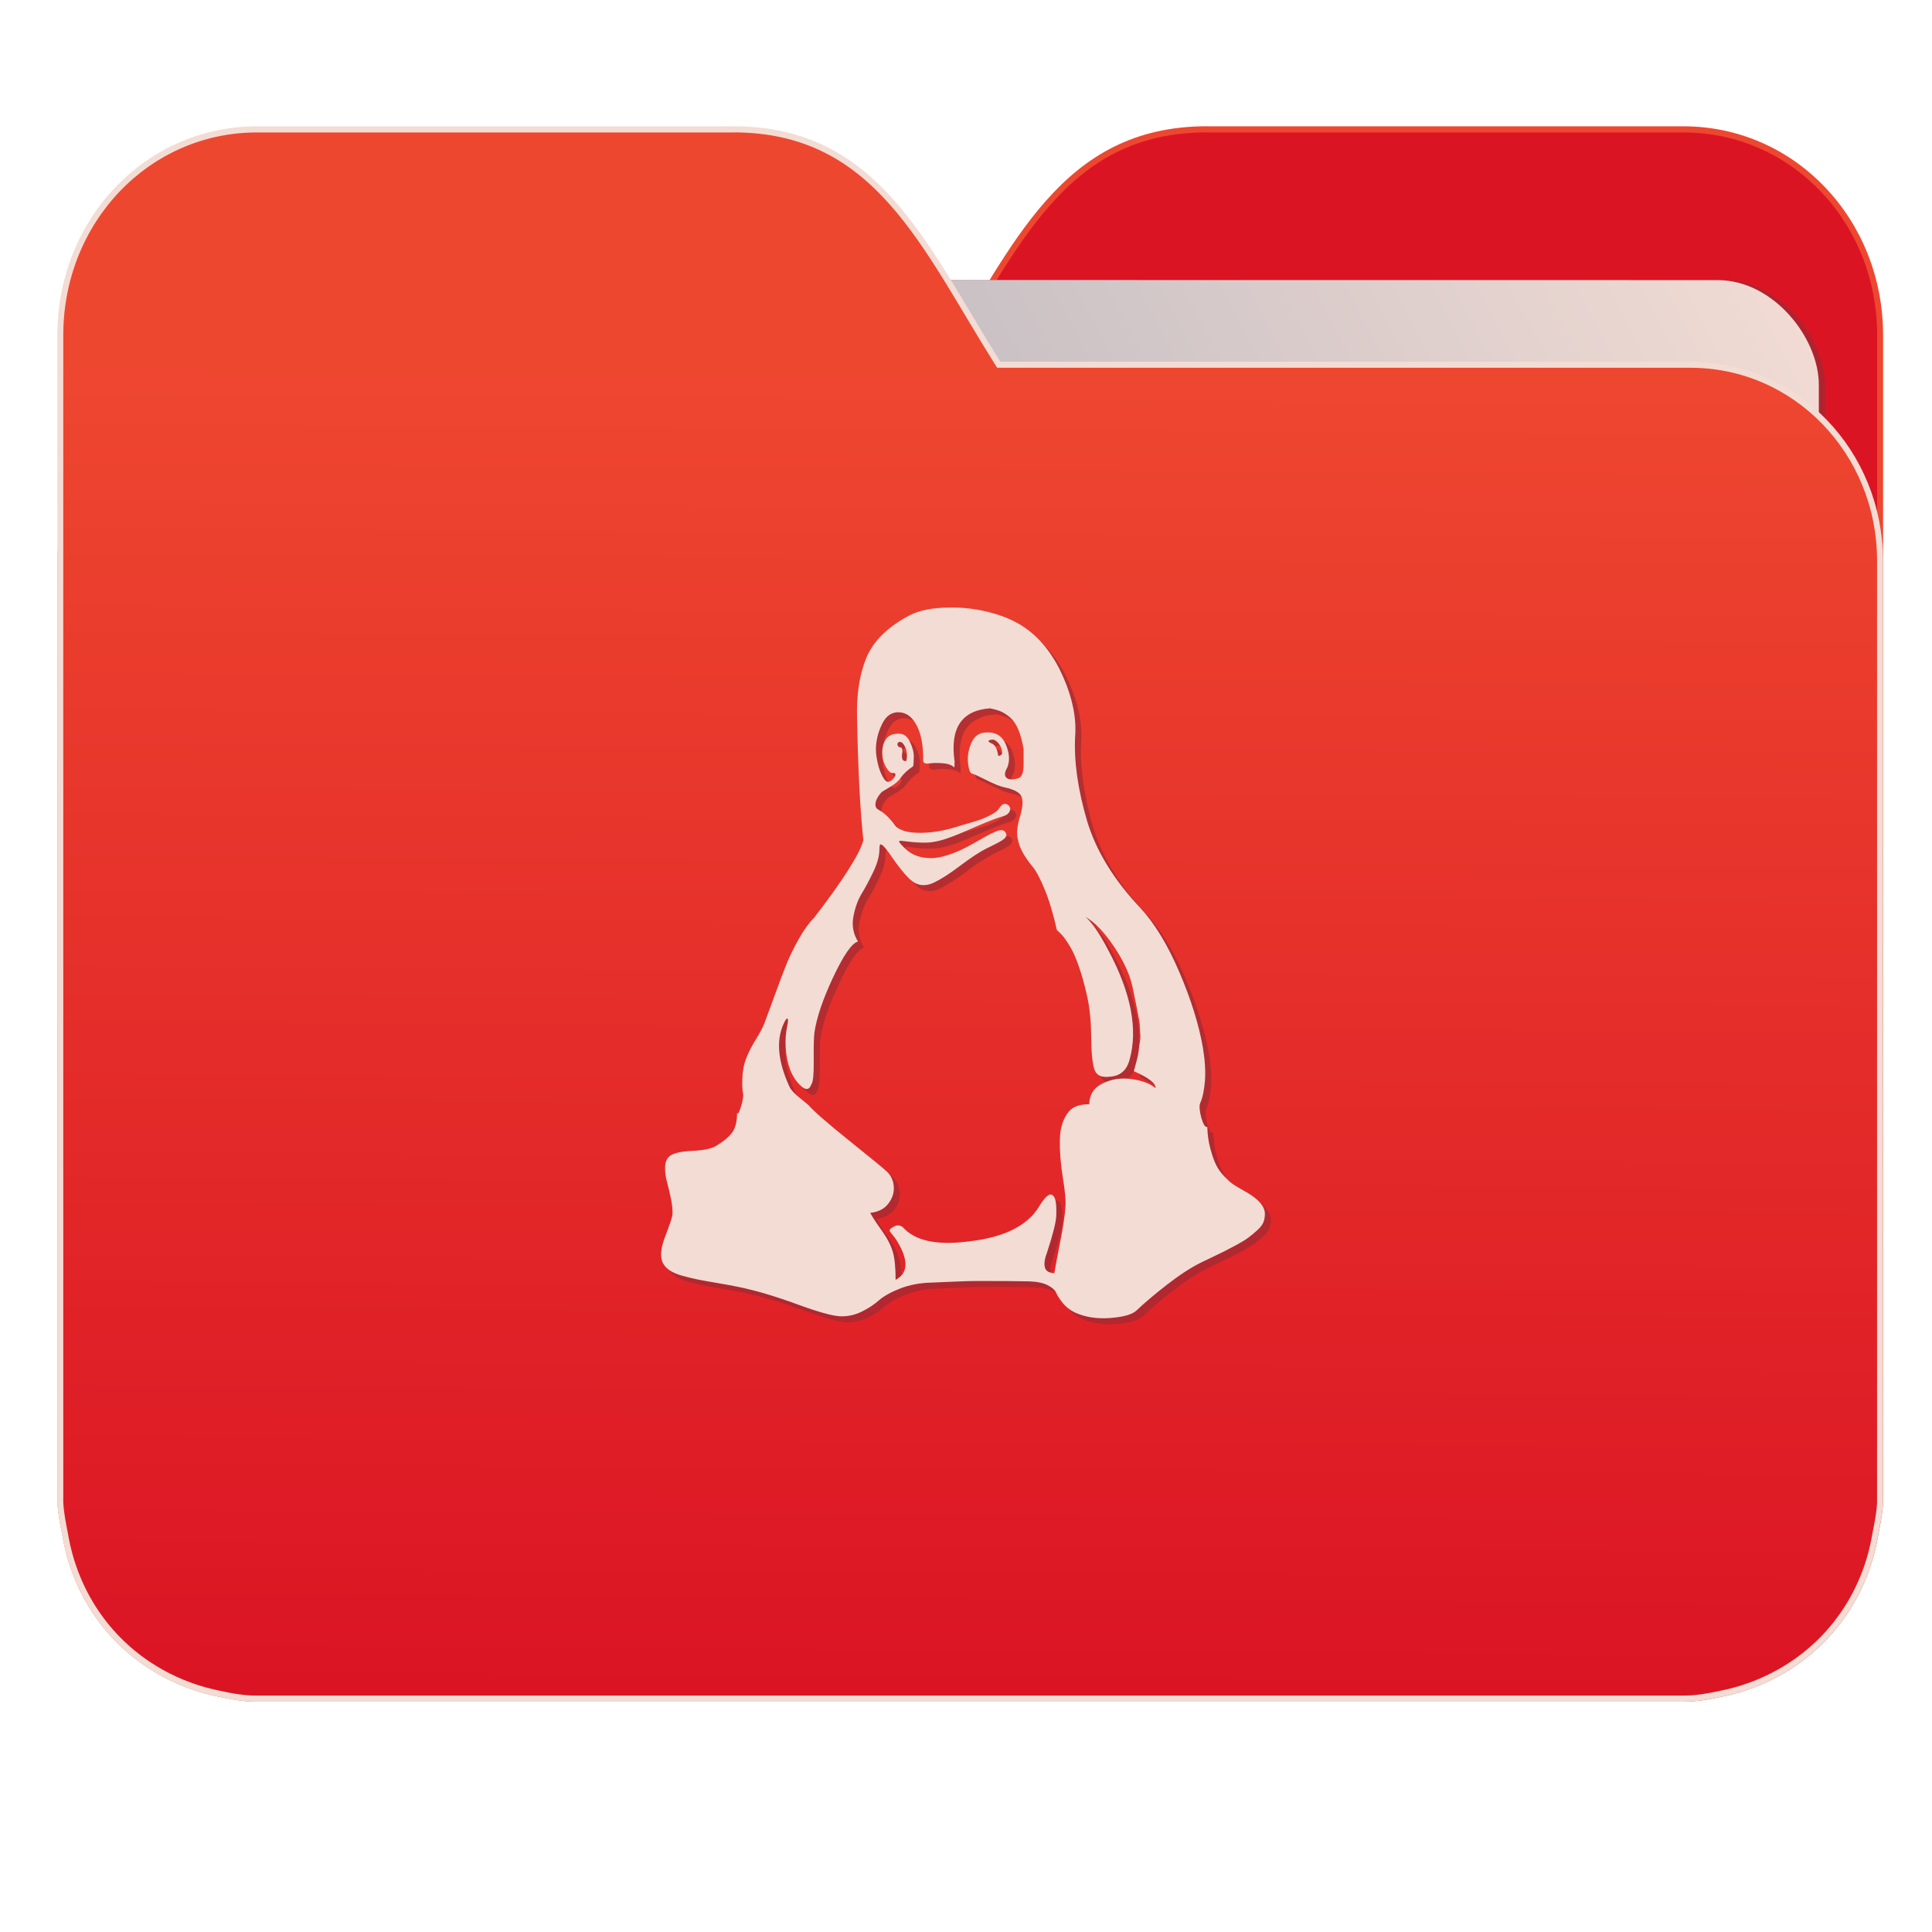 <?xml version="1.0" encoding="UTF-8" standalone="no"?>
<svg
   xmlns:dc="http://purl.org/dc/elements/1.1/"
   xmlns:cc="http://creativecommons.org/ns#"
   xmlns:rdf="http://www.w3.org/1999/02/22-rdf-syntax-ns#"
   xmlns:svg="http://www.w3.org/2000/svg"
   xmlns="http://www.w3.org/2000/svg"
   xmlns:xlink="http://www.w3.org/1999/xlink"
   xmlns:sodipodi="http://sodipodi.sourceforge.net/DTD/sodipodi-0.dtd"
   xmlns:inkscape="http://www.inkscape.org/namespaces/inkscape"
   width="32"
   height="32"
   version="1"
   id="svg14"
   sodipodi:docname="folder-linux.svg"
   inkscape:version="0.92.4 5da689c313, 2019-01-14">
  <defs
     id="defs18">
    <linearGradient
       id="linearGradient990"
       inkscape:collect="always">
      <stop
         id="stop986"
         offset="0"
         style="stop-color:#db1424;stop-opacity:1" />
      <stop
         id="stop988"
         offset="1"
         style="stop-color:#ee4730;stop-opacity:1" />
    </linearGradient>
    <linearGradient
       inkscape:collect="always"
       id="linearGradient889">
      <stop
         style="stop-color:#8998ad;stop-opacity:1"
         offset="0"
         id="stop885" />
      <stop
         style="stop-color:#f3dcd4;stop-opacity:1"
         offset="1"
         id="stop887" />
    </linearGradient>
    <linearGradient
       inkscape:collect="always"
       xlink:href="#linearGradient990"
       id="linearGradient975"
       x1="-5.667"
       y1="22.201"
       x2="-5.597"
       y2="10.718"
       gradientUnits="userSpaceOnUse"
       gradientTransform="matrix(1.847,0,0,1.847,-1.697,-28.434)" />
    <linearGradient
       inkscape:collect="always"
       xlink:href="#linearGradient889"
       id="linearGradient891-3-3"
       x1="-34.169"
       y1="21.288"
       x2="-13.153"
       y2="7.458"
       gradientUnits="userSpaceOnUse"
       gradientTransform="matrix(1.227,0,0,1.5,17.688,-21.176)" />
  </defs>
  <sodipodi:namedview
     pagecolor="#ffffff"
     bordercolor="#666666"
     borderopacity="1"
     objecttolerance="10"
     gridtolerance="10"
     guidetolerance="10"
     inkscape:pageopacity="0"
     inkscape:pageshadow="2"
     inkscape:window-width="1002"
     inkscape:window-height="789"
     id="namedview16"
     showgrid="false"
     inkscape:zoom="17.56"
     inkscape:cx="16"
     inkscape:cy="18.334852"
     inkscape:window-x="289"
     inkscape:window-y="91"
     inkscape:window-maximized="0"
     inkscape:current-layer="g828"
     showguides="true"
     inkscape:guide-bbox="true"
     inkscape:snap-global="true" />
  <g
     id="g872"
     transform="matrix(1,0,0,1.035,28.578,14.98)">
    <path
       inkscape:connector-curvature="0"
       d="m -8.585,-12.404 c -2.391,0 -3.167,1.885 -4.395,3.767 h -11.458 c -1.739,0 -3.139,1.4 -3.139,3.139 v 1.256 10.673 1.884 1.099 0.157 c 0.008,0.175 0.045,0.344 0.079,0.51 0.149,0.868 0.644,1.609 1.374,2.079 0.348,0.225 0.75,0.388 1.178,0.471 0.213,0.044 0.401,0.079 0.628,0.079 h 23.623 c 0.227,0 0.414,-0.034 0.628,-0.079 0.427,-0.083 0.829,-0.246 1.177,-0.471 0.73,-0.471 1.223,-1.212 1.374,-2.079 0.034,-0.166 0.07,-0.337 0.079,-0.51 V 9.414 8.316 -9.107 c 0,-1.836 -1.443,-3.296 -3.257,-3.296 H -8.583 Z"
       style="opacity:1;fill:#db1424;fill-opacity:1;stroke:#ee4730;stroke-width:0.098;stroke-miterlimit:4;stroke-dasharray:none;stroke-opacity:1"
       id="path25-2" />
    <rect
       style="opacity:0.647;vector-effect:none;fill:#972c35;fill-opacity:1;fill-rule:nonzero;stroke:none;stroke-width:0.197;stroke-linecap:butt;stroke-linejoin:miter;stroke-miterlimit:4;stroke-dasharray:none;stroke-dashoffset:0;stroke-opacity:1;paint-order:markers stroke fill"
       id="rect883-5-5-3"
       width="25.793"
       height="20.744"
       x="-24.146"
       y="-9.991"
       transform="matrix(1,1.0125852e-4,-6.7794228e-5,1,0,0)"
       inkscape:transform-center-x="4.5837926"
       inkscape:transform-center-y="-6.389833"
       ry="1.676" />
    <rect
       style="opacity:1;vector-effect:none;fill:url(#linearGradient891-3-3);fill-opacity:1;fill-rule:nonzero;stroke:none;stroke-width:0.197;stroke-linecap:butt;stroke-linejoin:miter;stroke-miterlimit:4;stroke-dasharray:none;stroke-dashoffset:0;stroke-opacity:1;paint-order:markers stroke fill"
       id="rect883-5-5"
       width="25.793"
       height="20.744"
       x="-24.246"
       y="-9.991"
       transform="matrix(1,1.0125852e-4,-6.7794228e-5,1,0,0)"
       inkscape:transform-center-x="4.5837926"
       inkscape:transform-center-y="-6.389833"
       ry="1.676" />
    <path
       inkscape:connector-curvature="0"
       d="m -16.431,-12.404 c 2.391,0 3.167,1.885 4.395,3.767 h 11.458 c 1.739,0 3.139,1.4 3.139,3.139 v 1.256 10.673 1.884 1.099 0.157 c -0.008,0.175 -0.045,0.344 -0.079,0.51 -0.149,0.868 -0.644,1.609 -1.374,2.079 -0.348,0.225 -0.75,0.388 -1.178,0.471 -0.213,0.044 -0.401,0.079 -0.628,0.079 H -24.321 c -0.227,0 -0.414,-0.034 -0.628,-0.079 -0.427,-0.083 -0.829,-0.246 -1.177,-0.471 -0.73,-0.471 -1.223,-1.212 -1.374,-2.079 -0.034,-0.166 -0.07,-0.337 -0.079,-0.51 V 9.414 8.316 -9.107 c 0,-1.836 1.443,-3.296 3.257,-3.296 h 7.887 z"
       style="opacity:1;fill:url(#linearGradient975);fill-opacity:1;stroke:#f3dcd4;stroke-width:0.098;stroke-miterlimit:4;stroke-dasharray:none;stroke-opacity:1"
       id="path25" />
    <g
       id="g828"
       transform="translate(-0.05,-0.35)">
      <path
         d="m -9.287,3.382 c 0,-0.076 -0.12,-0.165 -0.361,-0.267 0.018,-0.063 0.034,-0.122 0.049,-0.175 0.015,-0.053 0.026,-0.108 0.033,-0.165 0.007,-0.057 0.013,-0.103 0.02,-0.136 0.007,-0.034 0.008,-0.081 0.003,-0.143 -0.004,-0.061 -0.007,-0.103 -0.007,-0.124 0,-0.021 -0.008,-0.068 -0.023,-0.14 -0.015,-0.072 -0.024,-0.115 -0.026,-0.13 -0.002,-0.015 -0.013,-0.068 -0.033,-0.159 -0.02,-0.091 -0.032,-0.147 -0.036,-0.168 -0.044,-0.203 -0.147,-0.421 -0.309,-0.654 -0.162,-0.233 -0.32,-0.391 -0.473,-0.476 0.105,0.085 0.23,0.26 0.375,0.527 0.381,0.685 0.499,1.274 0.355,1.764 -0.048,0.169 -0.158,0.258 -0.329,0.267 -0.136,0.017 -0.22,-0.022 -0.253,-0.117 -0.033,-0.095 -0.05,-0.272 -0.053,-0.53 -0.002,-0.258 -0.027,-0.484 -0.076,-0.679 -0.039,-0.165 -0.082,-0.311 -0.128,-0.438 -0.046,-0.127 -0.089,-0.223 -0.128,-0.289 -0.039,-0.066 -0.073,-0.117 -0.102,-0.155 -0.028,-0.038 -0.057,-0.07 -0.085,-0.095 -0.028,-0.025 -0.045,-0.04 -0.049,-0.044 -0.061,-0.262 -0.129,-0.48 -0.204,-0.654 -0.074,-0.173 -0.139,-0.292 -0.194,-0.355 -0.055,-0.063 -0.106,-0.133 -0.154,-0.209 -0.048,-0.076 -0.081,-0.161 -0.099,-0.254 -0.018,-0.089 -0.004,-0.202 0.039,-0.34 0.044,-0.138 0.054,-0.242 0.03,-0.314 -0.024,-0.072 -0.122,-0.125 -0.292,-0.159 -0.066,-0.013 -0.163,-0.051 -0.292,-0.114 -0.129,-0.063 -0.207,-0.097 -0.233,-0.102 -0.035,-0.004 -0.059,-0.059 -0.072,-0.165 -0.013,-0.106 0.004,-0.214 0.053,-0.324 0.048,-0.11 0.127,-0.167 0.237,-0.171 0.162,-0.013 0.274,0.051 0.335,0.19 0.061,0.14 0.07,0.262 0.026,0.368 -0.048,0.08 -0.053,0.136 -0.013,0.168 0.039,0.032 0.105,0.033 0.197,0.004 0.057,-0.017 0.085,-0.093 0.085,-0.228 v -0.235 c -0.022,-0.127 -0.051,-0.233 -0.089,-0.317 -0.037,-0.085 -0.083,-0.149 -0.138,-0.194 -0.055,-0.044 -0.106,-0.076 -0.154,-0.095 -0.048,-0.019 -0.107,-0.035 -0.177,-0.048 -0.469,0.034 -0.664,0.317 -0.585,0.85 0,0.063 -0.002,0.095 -0.007,0.095 -0.039,-0.038 -0.104,-0.06 -0.194,-0.067 -0.09,-0.006 -0.162,-0.005 -0.217,0.004 -0.055,0.008 -0.089,0 -0.102,-0.032 0.004,-0.241 -0.031,-0.432 -0.105,-0.571 -0.074,-0.14 -0.173,-0.212 -0.296,-0.216 -0.118,-0.004 -0.209,0.054 -0.273,0.175 -0.064,0.121 -0.1,0.246 -0.108,0.378 -0.004,0.063 0.003,0.142 0.023,0.235 0.02,0.093 0.048,0.172 0.085,0.238 0.037,0.066 0.071,0.094 0.102,0.086 0.044,-0.013 0.079,-0.042 0.105,-0.089 0.018,-0.038 0.002,-0.055 -0.046,-0.051 -0.031,0 -0.065,-0.031 -0.102,-0.092 -0.037,-0.061 -0.058,-0.132 -0.062,-0.213 -0.004,-0.093 0.015,-0.171 0.059,-0.235 0.044,-0.063 0.118,-0.093 0.223,-0.089 0.074,0 0.134,0.044 0.177,0.133 0.044,0.089 0.065,0.171 0.062,0.247 -0.002,0.076 -0.005,0.123 -0.01,0.14 -0.096,0.063 -0.164,0.125 -0.204,0.184 -0.035,0.051 -0.095,0.1 -0.181,0.149 -0.085,0.049 -0.13,0.075 -0.135,0.079 -0.057,0.059 -0.091,0.116 -0.102,0.171 -0.011,0.055 0.005,0.093 0.049,0.114 0.061,0.034 0.116,0.075 0.164,0.124 0.048,0.049 0.083,0.089 0.105,0.121 0.022,0.032 0.062,0.059 0.122,0.082 0.059,0.023 0.137,0.037 0.233,0.041 0.206,0.008 0.429,-0.023 0.67,-0.095 0.009,-0.004 0.059,-0.019 0.151,-0.044 0.092,-0.025 0.168,-0.048 0.227,-0.067 0.059,-0.019 0.124,-0.047 0.194,-0.083 0.07,-0.036 0.116,-0.073 0.138,-0.111 0.039,-0.059 0.083,-0.076 0.131,-0.051 0.022,0.013 0.036,0.031 0.043,0.054 0.007,0.023 0,0.049 -0.02,0.076 -0.02,0.027 -0.056,0.048 -0.108,0.06 -0.088,0.025 -0.211,0.071 -0.371,0.136 -0.16,0.066 -0.26,0.107 -0.299,0.124 -0.193,0.08 -0.346,0.129 -0.46,0.146 -0.11,0.021 -0.283,0.017 -0.519,-0.013 -0.044,-0.008 -0.064,-0.004 -0.059,0.013 0.004,0.017 0.042,0.057 0.112,0.121 0.11,0.097 0.256,0.144 0.44,0.14 0.074,-0.004 0.153,-0.019 0.237,-0.044 0.083,-0.025 0.162,-0.055 0.237,-0.089 0.074,-0.034 0.148,-0.071 0.22,-0.111 0.072,-0.04 0.138,-0.076 0.197,-0.108 0.059,-0.032 0.113,-0.057 0.161,-0.076 0.048,-0.019 0.087,-0.024 0.115,-0.016 0.028,0.008 0.047,0.032 0.056,0.07 0,0.008 -0.002,0.018 -0.007,0.029 -0.004,0.011 -0.013,0.021 -0.026,0.032 -0.013,0.011 -0.026,0.02 -0.039,0.029 -0.013,0.008 -0.032,0.019 -0.056,0.032 -0.024,0.013 -0.044,0.022 -0.059,0.029 -0.015,0.006 -0.037,0.017 -0.066,0.032 -0.028,0.015 -0.049,0.024 -0.062,0.029 -0.123,0.059 -0.27,0.152 -0.444,0.279 -0.173,0.127 -0.319,0.218 -0.437,0.273 -0.118,0.055 -0.226,0.057 -0.322,0.006 -0.092,-0.047 -0.23,-0.201 -0.414,-0.463 -0.096,-0.131 -0.151,-0.178 -0.164,-0.14 -0.004,0.013 -0.007,0.034 -0.007,0.063 0,0.106 -0.033,0.225 -0.099,0.359 -0.066,0.133 -0.13,0.251 -0.194,0.352 -0.064,0.102 -0.11,0.224 -0.138,0.368 -0.028,0.144 -0.003,0.277 0.076,0.4 -0.101,0.025 -0.238,0.216 -0.411,0.571 -0.173,0.355 -0.277,0.654 -0.312,0.895 -0.009,0.076 -0.012,0.222 -0.01,0.438 0.002,0.216 -0.01,0.341 -0.036,0.374 -0.035,0.102 -0.099,0.108 -0.191,0.019 -0.14,-0.131 -0.219,-0.33 -0.237,-0.597 -0.009,-0.118 0,-0.237 0.026,-0.355 0.018,-0.08 0.015,-0.118 -0.007,-0.114 l -0.026,0.032 c -0.158,0.275 -0.136,0.626 0.066,1.054 0.022,0.051 0.077,0.11 0.164,0.178 0.088,0.068 0.14,0.11 0.158,0.127 0.088,0.097 0.315,0.289 0.683,0.574 0.368,0.286 0.572,0.447 0.611,0.486 0.07,0.063 0.108,0.144 0.115,0.241 0.007,0.097 -0.024,0.188 -0.092,0.273 -0.068,0.085 -0.168,0.133 -0.299,0.146 0.035,0.063 0.099,0.158 0.191,0.282 0.092,0.125 0.153,0.239 0.184,0.343 0.031,0.104 0.046,0.253 0.046,0.447 0.201,-0.102 0.217,-0.296 0.046,-0.584 -0.018,-0.034 -0.041,-0.068 -0.069,-0.102 -0.028,-0.034 -0.049,-0.059 -0.062,-0.076 -0.013,-0.017 -0.018,-0.029 -0.013,-0.038 0.013,-0.021 0.042,-0.041 0.085,-0.06 0.044,-0.019 0.088,-0.014 0.131,0.016 0.201,0.22 0.565,0.296 1.091,0.229 0.583,-0.063 0.97,-0.248 1.163,-0.552 0.101,-0.161 0.175,-0.224 0.223,-0.19 0.053,0.025 0.074,0.135 0.066,0.33 -0.004,0.106 -0.055,0.3 -0.151,0.584 -0.039,0.097 -0.053,0.177 -0.039,0.238 0.013,0.061 0.066,0.094 0.158,0.098 0.013,-0.08 0.045,-0.243 0.095,-0.489 0.05,-0.245 0.08,-0.436 0.089,-0.571 0.009,-0.089 -0.005,-0.244 -0.043,-0.466 -0.037,-0.222 -0.054,-0.427 -0.049,-0.616 0.004,-0.188 0.055,-0.337 0.151,-0.447 0.066,-0.076 0.177,-0.114 0.335,-0.114 0.004,-0.157 0.08,-0.269 0.227,-0.336 0.147,-0.068 0.306,-0.09 0.476,-0.067 0.171,0.023 0.302,0.071 0.394,0.143 z M -13.413,-1.866 c 0.013,-0.072 0.008,-0.135 -0.016,-0.19 -0.024,-0.055 -0.049,-0.087 -0.076,-0.095 -0.039,-0.008 -0.059,0.006 -0.059,0.044 0.009,0.021 0.02,0.034 0.033,0.038 0.044,0 0.059,0.032 0.046,0.095 -0.013,0.085 0.004,0.127 0.053,0.127 0.013,0 0.02,-0.006 0.02,-0.019 z m 1.584,-0.102 c 0,-0.047 -0.011,-0.088 -0.033,-0.124 -0.022,-0.036 -0.046,-0.062 -0.072,-0.079 -0.026,-0.017 -0.046,-0.023 -0.059,-0.019 -0.061,0.004 -0.077,0.019 -0.046,0.044 0.009,0.004 0.018,0.008 0.026,0.013 0.061,0.017 0.101,0.083 0.118,0.197 0,0.013 0.018,0.008 0.053,-0.013 z m 4.271,7.188 c 0.048,0.053 0.074,0.104 0.079,0.152 0.004,0.049 -8.98e-4,0.096 -0.016,0.143 -0.015,0.047 -0.049,0.093 -0.102,0.14 -0.053,0.047 -0.104,0.088 -0.154,0.124 -0.05,0.036 -0.116,0.075 -0.197,0.117 -0.081,0.042 -0.15,0.077 -0.207,0.105 -0.057,0.027 -0.127,0.06 -0.21,0.098 -0.083,0.038 -0.142,0.066 -0.177,0.082 -0.166,0.08 -0.354,0.199 -0.562,0.355 -0.208,0.157 -0.373,0.292 -0.496,0.406 -0.074,0.068 -0.223,0.109 -0.447,0.124 -0.223,0.015 -0.418,-0.016 -0.585,-0.092 -0.079,-0.038 -0.143,-0.088 -0.194,-0.149 -0.05,-0.061 -0.087,-0.115 -0.108,-0.162 -0.022,-0.047 -0.07,-0.088 -0.145,-0.124 -0.074,-0.036 -0.177,-0.056 -0.309,-0.06 -0.193,-0.004 -0.477,-0.006 -0.854,-0.006 -0.083,0 -0.208,0.004 -0.375,0.01 -0.166,0.006 -0.293,0.012 -0.381,0.016 -0.193,0.004 -0.367,0.036 -0.522,0.095 -0.156,0.059 -0.273,0.123 -0.352,0.19 -0.079,0.068 -0.174,0.128 -0.286,0.181 -0.112,0.053 -0.229,0.077 -0.352,0.073 -0.127,-0.004 -0.37,-0.07 -0.729,-0.197 -0.359,-0.127 -0.679,-0.218 -0.959,-0.273 -0.083,-0.017 -0.195,-0.037 -0.335,-0.06 -0.14,-0.023 -0.25,-0.042 -0.329,-0.057 -0.079,-0.015 -0.165,-0.035 -0.26,-0.06 -0.094,-0.025 -0.168,-0.056 -0.22,-0.092 -0.053,-0.036 -0.09,-0.077 -0.112,-0.124 -0.044,-0.097 -0.028,-0.238 0.046,-0.422 0.074,-0.184 0.114,-0.299 0.118,-0.346 0.004,-0.068 -0.004,-0.152 -0.026,-0.254 -0.022,-0.102 -0.044,-0.191 -0.066,-0.27 -0.022,-0.078 -0.032,-0.155 -0.03,-0.232 0.002,-0.076 0.025,-0.133 0.069,-0.171 0.061,-0.051 0.186,-0.08 0.375,-0.089 0.188,-0.008 0.32,-0.034 0.394,-0.076 0.131,-0.076 0.223,-0.15 0.276,-0.222 0.053,-0.072 0.079,-0.18 0.079,-0.324 0,0.121 0.116,-0.19 0.099,-0.292 -0.013,-0.068 -0.018,-0.148 -0.013,-0.241 0.004,-0.123 0.026,-0.233 0.066,-0.33 0.039,-0.097 0.092,-0.197 0.158,-0.298 0.066,-0.102 0.114,-0.19 0.145,-0.267 0.035,-0.089 0.093,-0.241 0.174,-0.457 0.081,-0.216 0.146,-0.381 0.194,-0.495 0.048,-0.114 0.114,-0.243 0.197,-0.387 0.083,-0.144 0.169,-0.258 0.256,-0.343 0.482,-0.605 0.753,-1.018 0.815,-1.238 -0.053,-0.474 -0.088,-1.13 -0.105,-1.967 -0.009,-0.381 0.044,-0.701 0.158,-0.962 0.114,-0.26 0.346,-0.481 0.696,-0.663 0.171,-0.089 0.399,-0.133 0.683,-0.133 0.232,-0.004 0.464,0.024 0.696,0.086 0.232,0.061 0.427,0.149 0.585,0.263 0.25,0.178 0.45,0.435 0.601,0.771 0.151,0.336 0.216,0.648 0.194,0.936 -0.022,0.402 0.044,0.855 0.197,1.358 0.149,0.478 0.44,0.939 0.874,1.384 0.241,0.25 0.459,0.594 0.654,1.035 0.195,0.44 0.325,0.844 0.391,1.212 0.035,0.207 0.046,0.386 0.033,0.536 -0.013,0.15 -0.039,0.268 -0.079,0.352 -0.039,0.085 0.057,0.425 0.118,0.374 0.004,0.131 0.022,0.251 0.053,0.359 0.031,0.108 0.062,0.194 0.095,0.257 0.033,0.063 0.078,0.124 0.135,0.181 0.057,0.057 0.103,0.097 0.138,0.121 0.035,0.023 0.082,0.051 0.141,0.083 0.059,0.032 0.095,0.052 0.108,0.06 0.088,0.051 0.156,0.103 0.204,0.155 z"
         id="Page-1-3"
         style="opacity:0.647;fill:#972c35;fill-opacity:1;fill-rule:evenodd;stroke:none;stroke-width:0.64"
         inkscape:connector-curvature="0" />
      <path
         d="m -9.387,3.286 c 0,-0.076 -0.12,-0.165 -0.361,-0.267 0.018,-0.063 0.034,-0.122 0.049,-0.175 0.015,-0.053 0.026,-0.108 0.033,-0.165 0.007,-0.057 0.013,-0.103 0.02,-0.136 0.007,-0.034 0.008,-0.081 0.003,-0.143 -0.004,-0.061 -0.007,-0.103 -0.007,-0.124 0,-0.021 -0.008,-0.068 -0.023,-0.14 -0.015,-0.072 -0.024,-0.115 -0.026,-0.13 -0.002,-0.015 -0.013,-0.068 -0.033,-0.159 -0.02,-0.091 -0.032,-0.147 -0.036,-0.168 -0.044,-0.203 -0.147,-0.421 -0.309,-0.654 -0.162,-0.233 -0.32,-0.391 -0.473,-0.476 0.105,0.085 0.23,0.26 0.375,0.527 0.381,0.685 0.499,1.274 0.355,1.764 -0.048,0.169 -0.158,0.258 -0.329,0.267 -0.136,0.017 -0.22,-0.022 -0.253,-0.117 -0.033,-0.095 -0.05,-0.272 -0.053,-0.53 -0.002,-0.258 -0.027,-0.484 -0.076,-0.679 -0.039,-0.165 -0.082,-0.311 -0.128,-0.438 -0.046,-0.127 -0.089,-0.223 -0.128,-0.289 -0.039,-0.066 -0.073,-0.117 -0.102,-0.155 -0.028,-0.038 -0.057,-0.07 -0.085,-0.095 -0.028,-0.025 -0.045,-0.04 -0.049,-0.044 -0.061,-0.262 -0.129,-0.48 -0.204,-0.654 -0.074,-0.173 -0.139,-0.292 -0.194,-0.355 -0.055,-0.063 -0.106,-0.133 -0.154,-0.209 -0.048,-0.076 -0.081,-0.161 -0.099,-0.254 -0.018,-0.089 -0.004,-0.202 0.039,-0.34 0.044,-0.138 0.054,-0.242 0.03,-0.314 -0.024,-0.072 -0.122,-0.125 -0.292,-0.159 -0.066,-0.013 -0.163,-0.051 -0.292,-0.114 -0.129,-0.063 -0.207,-0.097 -0.233,-0.102 -0.035,-0.004 -0.059,-0.059 -0.072,-0.165 -0.013,-0.106 0.004,-0.214 0.053,-0.324 0.048,-0.11 0.127,-0.167 0.237,-0.171 0.162,-0.013 0.274,0.051 0.335,0.19 0.061,0.14 0.07,0.262 0.026,0.368 -0.048,0.08 -0.053,0.136 -0.013,0.168 0.039,0.032 0.105,0.033 0.197,0.004 0.057,-0.017 0.085,-0.093 0.085,-0.228 v -0.235 c -0.022,-0.127 -0.051,-0.233 -0.089,-0.317 -0.037,-0.085 -0.083,-0.149 -0.138,-0.194 -0.055,-0.044 -0.106,-0.076 -0.154,-0.095 -0.048,-0.019 -0.107,-0.035 -0.177,-0.048 -0.469,0.034 -0.664,0.317 -0.585,0.85 0,0.063 -0.002,0.095 -0.007,0.095 -0.039,-0.038 -0.104,-0.06 -0.194,-0.067 -0.09,-0.006 -0.162,-0.005 -0.217,0.004 -0.055,0.008 -0.089,0 -0.102,-0.032 0.004,-0.241 -0.031,-0.432 -0.105,-0.571 -0.074,-0.14 -0.173,-0.212 -0.296,-0.216 -0.118,-0.004 -0.209,0.054 -0.273,0.175 -0.064,0.121 -0.1,0.246 -0.108,0.378 -0.004,0.063 0.003,0.142 0.023,0.235 0.02,0.093 0.048,0.172 0.085,0.238 0.037,0.066 0.071,0.094 0.102,0.086 0.044,-0.013 0.079,-0.042 0.105,-0.089 0.018,-0.038 0.002,-0.055 -0.046,-0.051 -0.031,0 -0.065,-0.031 -0.102,-0.092 -0.037,-0.061 -0.058,-0.132 -0.062,-0.213 -0.004,-0.093 0.015,-0.171 0.059,-0.235 0.044,-0.063 0.118,-0.093 0.223,-0.089 0.074,0 0.134,0.044 0.177,0.133 0.044,0.089 0.065,0.171 0.062,0.247 -0.002,0.076 -0.005,0.123 -0.01,0.14 -0.096,0.063 -0.164,0.125 -0.204,0.184 -0.035,0.051 -0.095,0.1 -0.181,0.149 -0.085,0.049 -0.13,0.075 -0.135,0.079 -0.057,0.059 -0.091,0.116 -0.102,0.171 -0.011,0.055 0.005,0.093 0.049,0.114 0.061,0.034 0.116,0.075 0.164,0.124 0.048,0.049 0.083,0.089 0.105,0.121 0.022,0.032 0.062,0.059 0.122,0.082 0.059,0.023 0.137,0.037 0.233,0.041 0.206,0.008 0.429,-0.023 0.67,-0.095 0.009,-0.004 0.059,-0.019 0.151,-0.044 0.092,-0.025 0.168,-0.048 0.227,-0.067 0.059,-0.019 0.124,-0.047 0.194,-0.083 0.07,-0.036 0.116,-0.073 0.138,-0.111 0.039,-0.059 0.083,-0.076 0.131,-0.051 0.022,0.013 0.036,0.031 0.043,0.054 0.007,0.023 0,0.049 -0.02,0.076 -0.02,0.027 -0.056,0.048 -0.108,0.06 -0.088,0.025 -0.211,0.071 -0.371,0.136 -0.16,0.066 -0.26,0.107 -0.299,0.124 -0.193,0.08 -0.346,0.129 -0.46,0.146 -0.11,0.021 -0.283,0.017 -0.519,-0.013 -0.044,-0.008 -0.064,-0.004 -0.059,0.013 0.004,0.017 0.042,0.057 0.112,0.121 0.11,0.097 0.256,0.144 0.44,0.14 0.074,-0.004 0.153,-0.019 0.237,-0.044 0.083,-0.025 0.162,-0.055 0.237,-0.089 0.074,-0.034 0.148,-0.071 0.22,-0.111 0.072,-0.04 0.138,-0.076 0.197,-0.108 0.059,-0.032 0.113,-0.057 0.161,-0.076 0.048,-0.019 0.087,-0.024 0.115,-0.016 0.028,0.008 0.047,0.032 0.056,0.07 0,0.008 -0.002,0.018 -0.007,0.029 -0.004,0.011 -0.013,0.021 -0.026,0.032 -0.013,0.011 -0.026,0.02 -0.039,0.029 -0.013,0.008 -0.032,0.019 -0.056,0.032 -0.024,0.013 -0.044,0.022 -0.059,0.029 -0.015,0.006 -0.037,0.017 -0.066,0.032 -0.028,0.015 -0.049,0.024 -0.062,0.029 -0.123,0.059 -0.27,0.152 -0.444,0.279 -0.173,0.127 -0.319,0.218 -0.437,0.273 -0.118,0.055 -0.226,0.057 -0.322,0.006 -0.092,-0.047 -0.23,-0.201 -0.414,-0.463 -0.096,-0.131 -0.151,-0.178 -0.164,-0.14 -0.004,0.013 -0.007,0.034 -0.007,0.063 0,0.106 -0.033,0.225 -0.099,0.359 -0.066,0.133 -0.13,0.251 -0.194,0.352 -0.064,0.102 -0.11,0.224 -0.138,0.368 -0.028,0.144 -0.003,0.277 0.076,0.4 -0.101,0.025 -0.238,0.216 -0.411,0.571 -0.173,0.355 -0.277,0.654 -0.312,0.895 -0.009,0.076 -0.012,0.222 -0.01,0.438 0.002,0.216 -0.01,0.341 -0.036,0.374 -0.035,0.102 -0.099,0.108 -0.191,0.019 -0.14,-0.131 -0.219,-0.33 -0.237,-0.597 -0.009,-0.118 0,-0.237 0.026,-0.355 0.018,-0.08 0.015,-0.118 -0.007,-0.114 l -0.026,0.032 c -0.158,0.275 -0.136,0.626 0.066,1.054 0.022,0.051 0.077,0.11 0.164,0.178 0.088,0.068 0.14,0.11 0.158,0.127 0.088,0.097 0.315,0.289 0.683,0.574 0.368,0.286 0.572,0.447 0.611,0.486 0.07,0.063 0.108,0.144 0.115,0.241 0.007,0.097 -0.024,0.188 -0.092,0.273 -0.068,0.085 -0.168,0.133 -0.299,0.146 0.035,0.063 0.099,0.158 0.191,0.282 0.092,0.125 0.153,0.239 0.184,0.343 0.031,0.104 0.046,0.253 0.046,0.447 0.201,-0.102 0.217,-0.296 0.046,-0.584 -0.018,-0.034 -0.041,-0.068 -0.069,-0.102 -0.028,-0.034 -0.049,-0.059 -0.062,-0.076 -0.013,-0.017 -0.018,-0.029 -0.013,-0.038 0.013,-0.021 0.042,-0.041 0.085,-0.06 0.044,-0.019 0.088,-0.014 0.131,0.016 0.201,0.22 0.565,0.296 1.091,0.229 0.583,-0.063 0.97,-0.248 1.163,-0.552 0.101,-0.161 0.175,-0.224 0.223,-0.19 0.053,0.025 0.074,0.135 0.066,0.33 -0.004,0.106 -0.055,0.3 -0.151,0.584 -0.039,0.097 -0.053,0.177 -0.039,0.238 0.013,0.061 0.066,0.094 0.158,0.098 0.013,-0.08 0.045,-0.243 0.095,-0.489 0.05,-0.245 0.08,-0.436 0.089,-0.571 0.009,-0.089 -0.005,-0.244 -0.043,-0.466 -0.037,-0.222 -0.054,-0.427 -0.049,-0.616 0.004,-0.188 0.055,-0.337 0.151,-0.447 0.066,-0.076 0.177,-0.114 0.335,-0.114 0.004,-0.157 0.08,-0.269 0.227,-0.336 0.147,-0.068 0.306,-0.09 0.476,-0.067 0.171,0.023 0.302,0.071 0.394,0.143 z m -4.126,-5.249 c 0.013,-0.072 0.008,-0.135 -0.016,-0.19 -0.024,-0.055 -0.049,-0.087 -0.076,-0.095 -0.039,-0.008 -0.059,0.006 -0.059,0.044 0.009,0.021 0.02,0.034 0.033,0.038 0.044,0 0.059,0.032 0.046,0.095 -0.013,0.085 0.004,0.127 0.053,0.127 0.013,0 0.02,-0.006 0.02,-0.019 z m 1.584,-0.102 c 0,-0.047 -0.011,-0.088 -0.033,-0.124 -0.022,-0.036 -0.046,-0.062 -0.072,-0.079 -0.026,-0.017 -0.046,-0.023 -0.059,-0.019 -0.061,0.004 -0.077,0.019 -0.046,0.044 0.009,0.004 0.018,0.008 0.026,0.013 0.061,0.017 0.101,0.083 0.118,0.197 0,0.013 0.018,0.008 0.053,-0.013 z m 4.271,7.188 c 0.048,0.053 0.074,0.104 0.079,0.152 0.004,0.049 -8.98e-4,0.096 -0.016,0.143 -0.015,0.047 -0.049,0.093 -0.102,0.14 -0.053,0.047 -0.104,0.088 -0.154,0.124 -0.05,0.036 -0.116,0.075 -0.197,0.117 -0.081,0.042 -0.15,0.077 -0.207,0.105 -0.057,0.027 -0.127,0.06 -0.21,0.098 -0.083,0.038 -0.142,0.066 -0.177,0.082 -0.166,0.08 -0.354,0.199 -0.562,0.355 -0.208,0.157 -0.373,0.292 -0.496,0.406 -0.074,0.068 -0.223,0.109 -0.447,0.124 -0.223,0.015 -0.418,-0.016 -0.585,-0.092 -0.079,-0.038 -0.143,-0.088 -0.194,-0.149 -0.05,-0.061 -0.087,-0.115 -0.108,-0.162 -0.022,-0.047 -0.07,-0.088 -0.145,-0.124 -0.074,-0.036 -0.177,-0.056 -0.309,-0.06 -0.193,-0.004 -0.477,-0.006 -0.854,-0.006 -0.083,0 -0.208,0.004 -0.375,0.01 -0.166,0.006 -0.293,0.012 -0.381,0.016 -0.193,0.004 -0.367,0.036 -0.522,0.095 -0.156,0.059 -0.273,0.123 -0.352,0.19 -0.079,0.068 -0.174,0.128 -0.286,0.181 -0.112,0.053 -0.229,0.077 -0.352,0.073 -0.127,-0.004 -0.37,-0.07 -0.729,-0.197 -0.359,-0.127 -0.679,-0.218 -0.959,-0.273 -0.083,-0.017 -0.195,-0.037 -0.335,-0.06 -0.14,-0.023 -0.25,-0.042 -0.329,-0.057 -0.079,-0.015 -0.165,-0.035 -0.26,-0.06 -0.094,-0.025 -0.168,-0.056 -0.22,-0.092 -0.053,-0.036 -0.09,-0.077 -0.112,-0.124 -0.044,-0.097 -0.028,-0.238 0.046,-0.422 0.074,-0.184 0.114,-0.299 0.118,-0.346 0.004,-0.068 -0.004,-0.152 -0.026,-0.254 -0.022,-0.102 -0.044,-0.191 -0.066,-0.27 -0.022,-0.078 -0.032,-0.155 -0.03,-0.232 0.002,-0.076 0.025,-0.133 0.069,-0.171 0.061,-0.051 0.186,-0.08 0.375,-0.089 0.188,-0.008 0.32,-0.034 0.394,-0.076 0.131,-0.076 0.223,-0.15 0.276,-0.222 0.053,-0.072 0.079,-0.18 0.079,-0.324 0,0.121 0.116,-0.19 0.099,-0.292 -0.013,-0.068 -0.018,-0.148 -0.013,-0.241 0.004,-0.123 0.026,-0.233 0.066,-0.33 0.039,-0.097 0.092,-0.197 0.158,-0.298 0.066,-0.102 0.114,-0.19 0.145,-0.267 0.035,-0.089 0.093,-0.241 0.174,-0.457 0.081,-0.216 0.146,-0.381 0.194,-0.495 0.048,-0.114 0.114,-0.243 0.197,-0.387 0.083,-0.144 0.169,-0.258 0.256,-0.343 0.482,-0.605 0.753,-1.018 0.815,-1.238 -0.053,-0.474 -0.088,-1.13 -0.105,-1.967 -0.009,-0.381 0.044,-0.701 0.158,-0.962 0.114,-0.26 0.346,-0.481 0.696,-0.663 0.171,-0.089 0.399,-0.133 0.683,-0.133 0.232,-0.004 0.464,0.024 0.696,0.086 0.232,0.061 0.427,0.149 0.585,0.263 0.25,0.178 0.45,0.435 0.601,0.771 0.151,0.336 0.216,0.648 0.194,0.936 -0.022,0.402 0.044,0.855 0.197,1.358 0.149,0.478 0.44,0.939 0.874,1.384 0.241,0.25 0.459,0.594 0.654,1.035 0.195,0.44 0.325,0.844 0.391,1.212 0.035,0.207 0.046,0.386 0.033,0.536 -0.013,0.15 -0.039,0.268 -0.079,0.352 -0.039,0.085 0.057,0.425 0.118,0.374 0.004,0.131 0.022,0.251 0.053,0.359 0.031,0.108 0.062,0.194 0.095,0.257 0.033,0.063 0.078,0.124 0.135,0.181 0.057,0.057 0.103,0.097 0.138,0.121 0.035,0.023 0.082,0.051 0.141,0.083 0.059,0.032 0.095,0.052 0.108,0.06 0.088,0.051 0.156,0.103 0.204,0.155 z"
         id="Page-1"
         style="fill:#f3dcd4;fill-opacity:1;fill-rule:evenodd;stroke:none;stroke-width:0.64"
         inkscape:connector-curvature="0" />
    </g>
  </g>
</svg>
